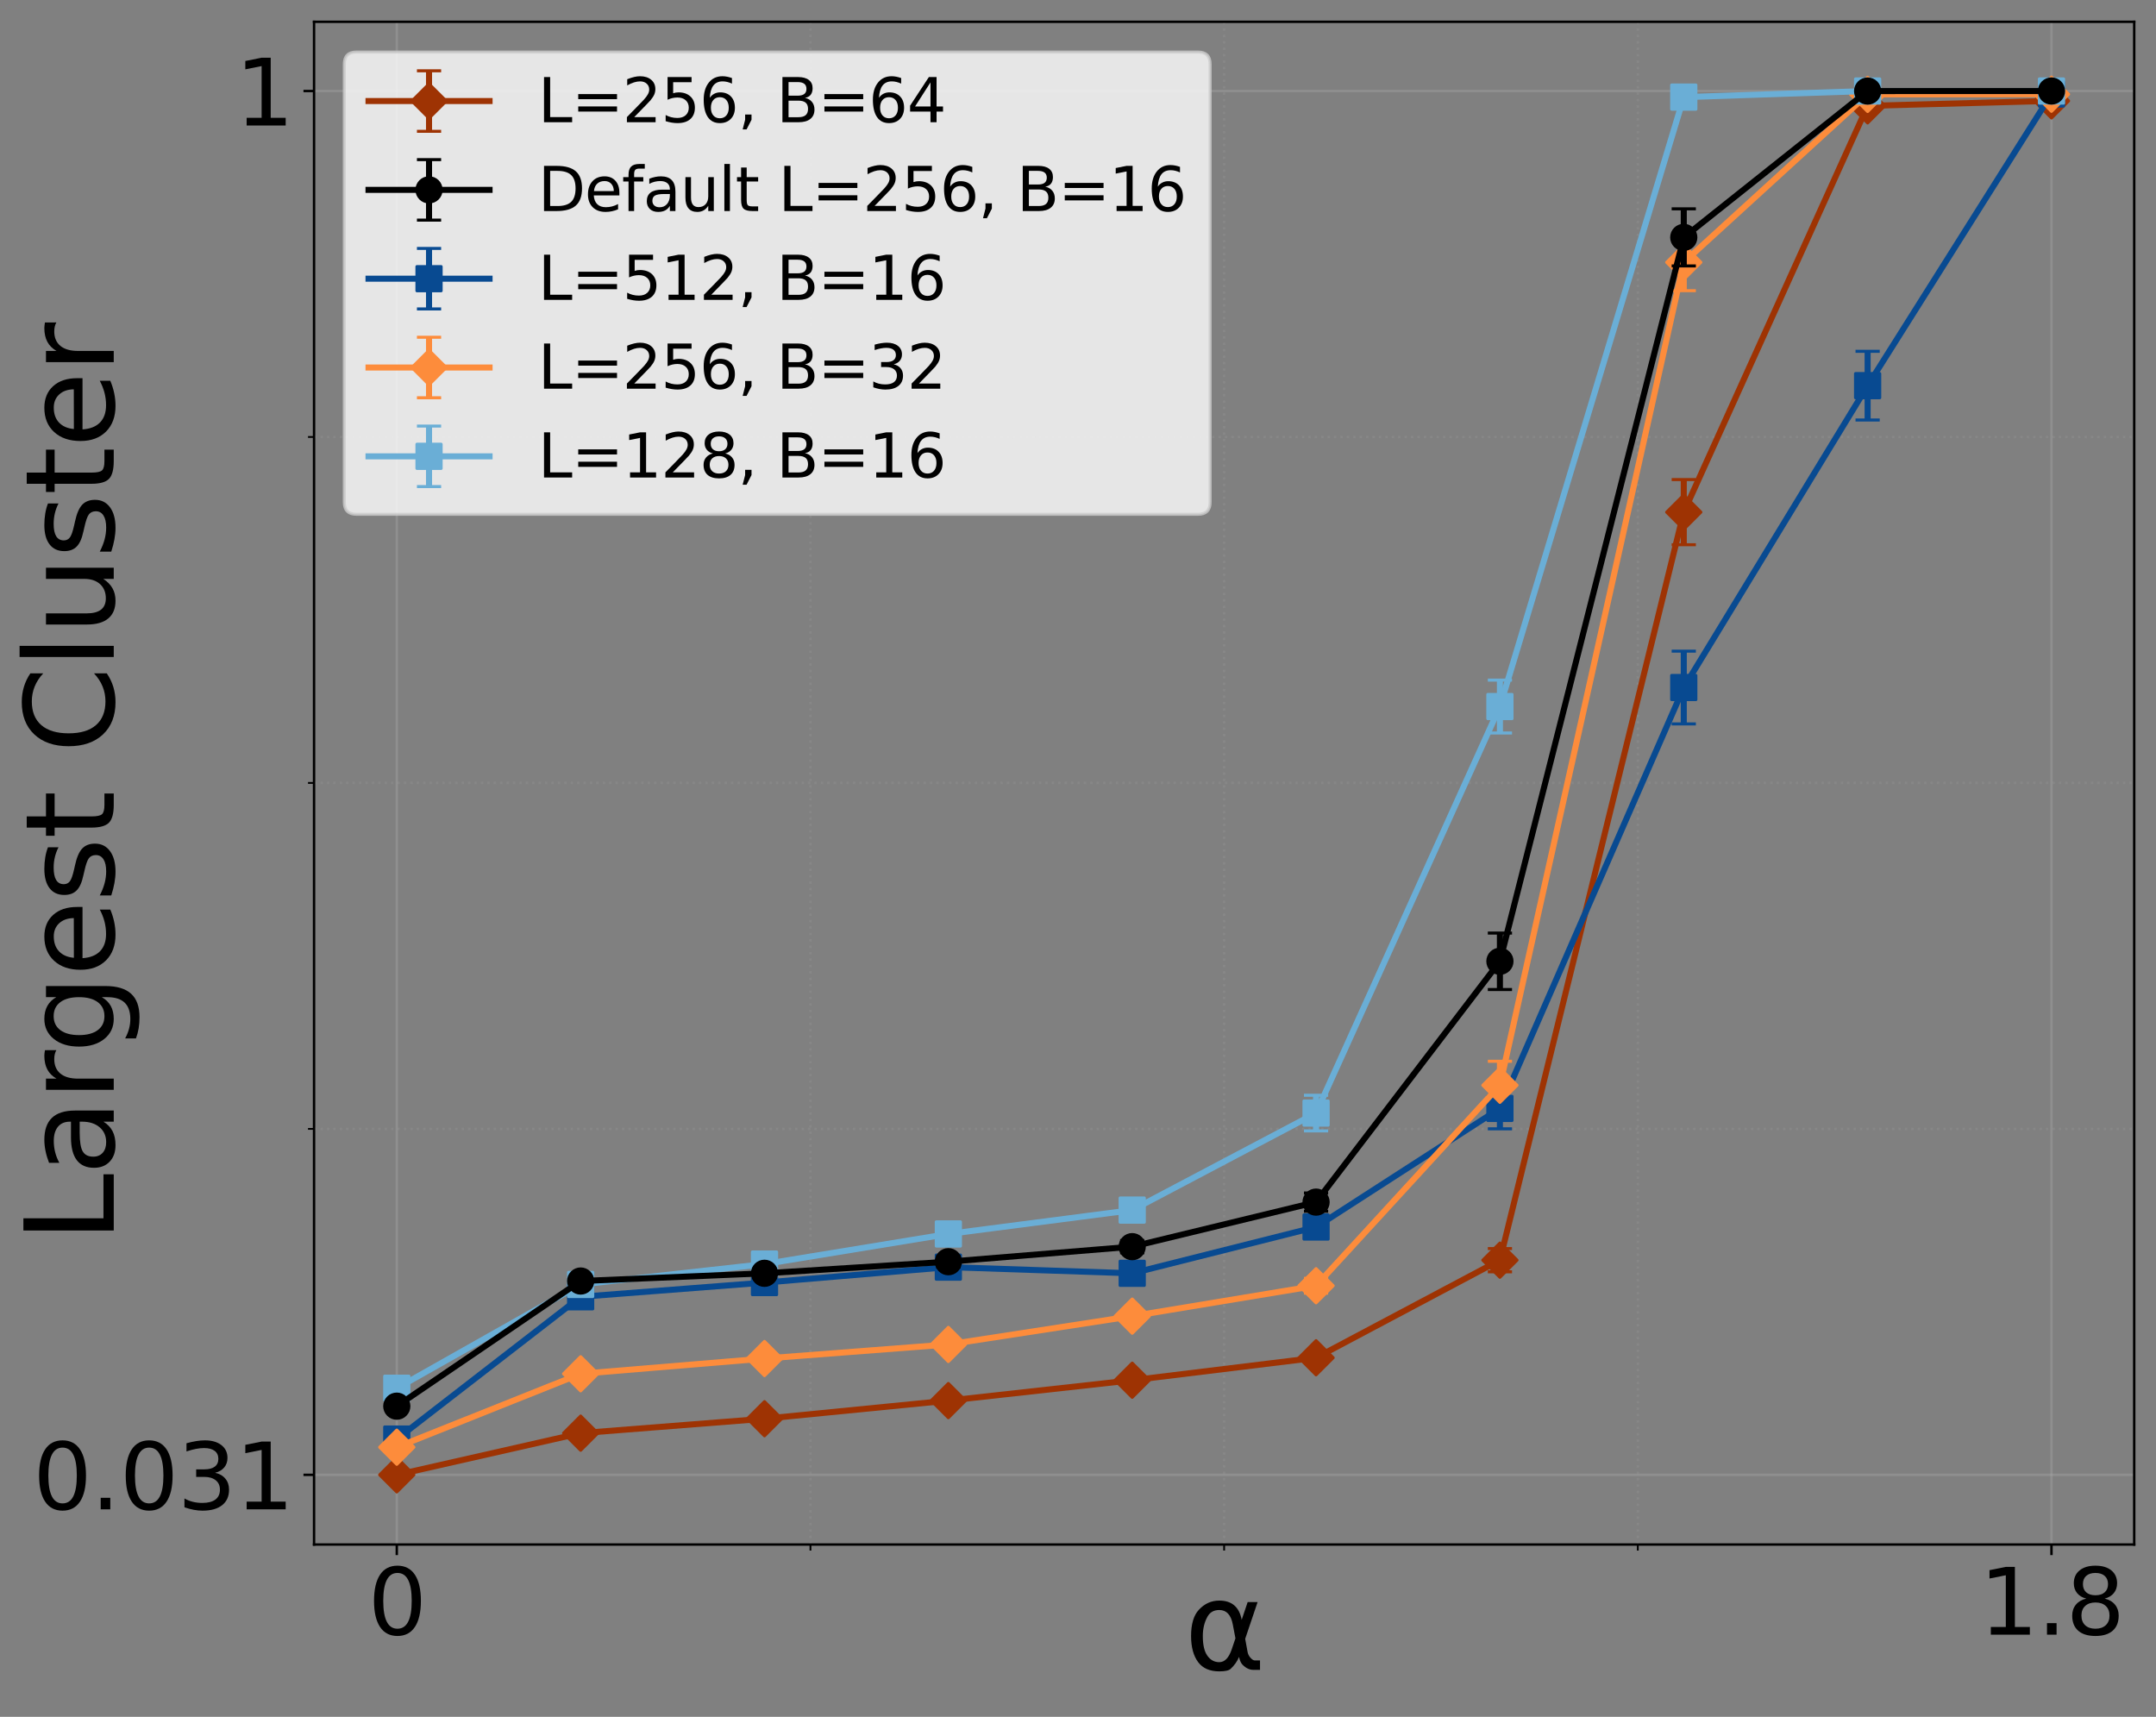<?xml version="1.0" encoding="utf-8" standalone="no"?>
<!DOCTYPE svg PUBLIC "-//W3C//DTD SVG 1.1//EN"
  "http://www.w3.org/Graphics/SVG/1.1/DTD/svg11.dtd">
<svg xmlns:xlink="http://www.w3.org/1999/xlink" width="712.567pt" height="567.427pt" viewBox="0 0 712.567 567.427" xmlns="http://www.w3.org/2000/svg" version="1.1">
 <rect x="0" y="0" width="712.567" height="567.427" fill="#808080" stroke="none"/>
 <defs>
  <style type="text/css">*{stroke-linejoin: round; stroke-linecap: butt}</style>
 </defs>
 <g id="figure_1">
  <g id="patch_1">
   <path d="M 0 567.427 
L 712.567 567.427 
L 712.567 0 
L 0 0 
L 0 567.427 
z
" style="fill: none"/>
  </g>
  <g id="axes_1">
   <g id="patch_2">
    <path d="M 103.797 510.48 
L 705.367 510.48 
L 705.367 7.2 
L 103.797 7.2 
L 103.797 510.48 
z
" style="fill: none"/>
   </g>
   <g id="matplotlib.axis_1">
    <g id="xtick_1">
     <g id="line2d_1">
      <path d="M 131.141 510.48 
L 131.141 7.2 
" clip-path="url(#pc47f9d52ee)" style="fill: none; stroke: #b0b0b0; stroke-opacity: 0.3; stroke-width: 0.8; stroke-linecap: square"/>
     </g>
     <g id="line2d_2">
      <defs>
       <path id="m1451dfce3f" d="M 0 0 
L 0 3.5 
" style="stroke: #000000; stroke-width: 0.8"/>
      </defs>
      <g>
       <use xlink:href="#m1451dfce3f" x="131.141" y="510.48" style="stroke: #000000; stroke-width: 0.8"/>
      </g>
     </g>
     <g id="text_1">
      <!-- 0 -->
      <g transform="translate(121.597 540.275) scale(0.3 -0.3)">
       <defs>
        <path id="DejaVuSans-30" d="M 2034 4250 
Q 1547 4250 1301 3770 
Q 1056 3291 1056 2328 
Q 1056 1369 1301 889 
Q 1547 409 2034 409 
Q 2525 409 2770 889 
Q 3016 1369 3016 2328 
Q 3016 3291 2770 3770 
Q 2525 4250 2034 4250 
z
M 2034 4750 
Q 2819 4750 3233 4129 
Q 3647 3509 3647 2328 
Q 3647 1150 3233 529 
Q 2819 -91 2034 -91 
Q 1250 -91 836 529 
Q 422 1150 422 2328 
Q 422 3509 836 4129 
Q 1250 4750 2034 4750 
z
" transform="scale(0.016)"/>
       </defs>
       <use xlink:href="#DejaVuSans-30"/>
      </g>
     </g>
    </g>
    <g id="xtick_2">
     <g id="line2d_3">
      <path d="M 678.023 510.48 
L 678.023 7.2 
" clip-path="url(#pc47f9d52ee)" style="fill: none; stroke: #b0b0b0; stroke-opacity: 0.3; stroke-width: 0.8; stroke-linecap: square"/>
     </g>
     <g id="line2d_4">
      <g>
       <use xlink:href="#m1451dfce3f" x="678.023" y="510.48" style="stroke: #000000; stroke-width: 0.8"/>
      </g>
     </g>
     <g id="text_2">
      <!-- 1.8 -->
      <g transform="translate(654.168 540.275) scale(0.3 -0.3)">
       <defs>
        <path id="DejaVuSans-31" d="M 794 531 
L 1825 531 
L 1825 4091 
L 703 3866 
L 703 4441 
L 1819 4666 
L 2450 4666 
L 2450 531 
L 3481 531 
L 3481 0 
L 794 0 
L 794 531 
z
" transform="scale(0.016)"/>
        <path id="DejaVuSans-2e" d="M 684 794 
L 1344 794 
L 1344 0 
L 684 0 
L 684 794 
z
" transform="scale(0.016)"/>
        <path id="DejaVuSans-38" d="M 2034 2216 
Q 1584 2216 1326 1975 
Q 1069 1734 1069 1313 
Q 1069 891 1326 650 
Q 1584 409 2034 409 
Q 2484 409 2743 651 
Q 3003 894 3003 1313 
Q 3003 1734 2745 1975 
Q 2488 2216 2034 2216 
z
M 1403 2484 
Q 997 2584 770 2862 
Q 544 3141 544 3541 
Q 544 4100 942 4425 
Q 1341 4750 2034 4750 
Q 2731 4750 3128 4425 
Q 3525 4100 3525 3541 
Q 3525 3141 3298 2862 
Q 3072 2584 2669 2484 
Q 3125 2378 3379 2068 
Q 3634 1759 3634 1313 
Q 3634 634 3220 271 
Q 2806 -91 2034 -91 
Q 1263 -91 848 271 
Q 434 634 434 1313 
Q 434 1759 690 2068 
Q 947 2378 1403 2484 
z
M 1172 3481 
Q 1172 3119 1398 2916 
Q 1625 2713 2034 2713 
Q 2441 2713 2670 2916 
Q 2900 3119 2900 3481 
Q 2900 3844 2670 4047 
Q 2441 4250 2034 4250 
Q 1625 4250 1398 4047 
Q 1172 3844 1172 3481 
z
" transform="scale(0.016)"/>
       </defs>
       <use xlink:href="#DejaVuSans-31"/>
       <use xlink:href="#DejaVuSans-2e" x="63.623"/>
       <use xlink:href="#DejaVuSans-38" x="95.41"/>
      </g>
     </g>
    </g>
    <g id="xtick_3">
     <g id="line2d_5">
      <path d="M 267.861 510.48 
L 267.861 7.2 
" clip-path="url(#pc47f9d52ee)" style="fill: none; stroke-dasharray: 0.8,1.32; stroke-dashoffset: 0; stroke: #b0b0b0; stroke-opacity: 0.15; stroke-width: 0.8"/>
     </g>
     <g id="line2d_6">
      <defs>
       <path id="m7144cb0e52" d="M 0 0 
L 0 2 
" style="stroke: #000000; stroke-width: 0.6"/>
      </defs>
      <g>
       <use xlink:href="#m7144cb0e52" x="267.861" y="510.48" style="stroke: #000000; stroke-width: 0.6"/>
      </g>
     </g>
    </g>
    <g id="xtick_4">
     <g id="line2d_7">
      <path d="M 404.582 510.48 
L 404.582 7.2 
" clip-path="url(#pc47f9d52ee)" style="fill: none; stroke-dasharray: 0.8,1.32; stroke-dashoffset: 0; stroke: #b0b0b0; stroke-opacity: 0.15; stroke-width: 0.8"/>
     </g>
     <g id="line2d_8">
      <g>
       <use xlink:href="#m7144cb0e52" x="404.582" y="510.48" style="stroke: #000000; stroke-width: 0.6"/>
      </g>
     </g>
    </g>
    <g id="xtick_5">
     <g id="line2d_9">
      <path d="M 541.302 510.48 
L 541.302 7.2 
" clip-path="url(#pc47f9d52ee)" style="fill: none; stroke-dasharray: 0.8,1.32; stroke-dashoffset: 0; stroke: #b0b0b0; stroke-opacity: 0.15; stroke-width: 0.8"/>
     </g>
     <g id="line2d_10">
      <g>
       <use xlink:href="#m7144cb0e52" x="541.302" y="510.48" style="stroke: #000000; stroke-width: 0.6"/>
      </g>
     </g>
    </g>
    <g id="text_3">
     <!-- α -->
     <g transform="translate(391.397 551.908) scale(0.4 -0.4)">
      <defs>
       <path id="DejaVuSans-3b1" d="M 2644 1628 
L 2506 2350 
Q 2366 3091 1809 3091 
Q 1391 3091 1200 2747 
Q 959 2316 959 1747 
Q 959 1059 1194 731 
Q 1431 397 1809 397 
Q 2228 397 2453 1063 
L 2644 1628 
z
M 2966 2584 
L 3275 3500 
L 3788 3500 
L 3147 1603 
L 3272 919 
Q 3300 766 3409 638 
Q 3538 488 3638 488 
L 3913 488 
L 3913 0 
L 3569 0 
Q 3275 0 3013 263 
Q 2884 394 2831 669 
Q 2688 322 2394 50 
Q 2256 -78 1809 -78 
Q 1075 -78 719 397 
Q 353 888 353 1747 
Q 353 2666 750 3097 
Q 1191 3578 1809 3578 
Q 2781 3578 2966 2584 
z
" transform="scale(0.016)"/>
      </defs>
      <use xlink:href="#DejaVuSans-3b1"/>
     </g>
    </g>
   </g>
   <g id="matplotlib.axis_2">
    <g id="ytick_1">
     <g id="line2d_11">
      <path d="M 103.797 487.455 
L 705.367 487.455 
" clip-path="url(#pc47f9d52ee)" style="fill: none; stroke: #b0b0b0; stroke-opacity: 0.3; stroke-width: 0.8; stroke-linecap: square"/>
     </g>
     <g id="line2d_12">
      <defs>
       <path id="ma6bd307a2b" d="M 0 0 
L -3.5 0 
" style="stroke: #000000; stroke-width: 0.8"/>
      </defs>
      <g>
       <use xlink:href="#ma6bd307a2b" x="103.797" y="487.455" style="stroke: #000000; stroke-width: 0.8"/>
      </g>
     </g>
     <g id="text_4">
      <!-- 0.031 -->
      <g transform="translate(10.912 498.853) scale(0.3 -0.3)">
       <defs>
        <path id="DejaVuSans-33" d="M 2597 2516 
Q 3050 2419 3304 2112 
Q 3559 1806 3559 1356 
Q 3559 666 3084 287 
Q 2609 -91 1734 -91 
Q 1441 -91 1130 -33 
Q 819 25 488 141 
L 488 750 
Q 750 597 1062 519 
Q 1375 441 1716 441 
Q 2309 441 2620 675 
Q 2931 909 2931 1356 
Q 2931 1769 2642 2001 
Q 2353 2234 1838 2234 
L 1294 2234 
L 1294 2753 
L 1863 2753 
Q 2328 2753 2575 2939 
Q 2822 3125 2822 3475 
Q 2822 3834 2567 4026 
Q 2313 4219 1838 4219 
Q 1578 4219 1281 4162 
Q 984 4106 628 3988 
L 628 4550 
Q 988 4650 1302 4700 
Q 1616 4750 1894 4750 
Q 2613 4750 3031 4423 
Q 3450 4097 3450 3541 
Q 3450 3153 3228 2886 
Q 3006 2619 2597 2516 
z
" transform="scale(0.016)"/>
       </defs>
       <use xlink:href="#DejaVuSans-30"/>
       <use xlink:href="#DejaVuSans-2e" x="63.623"/>
       <use xlink:href="#DejaVuSans-30" x="95.41"/>
       <use xlink:href="#DejaVuSans-33" x="159.033"/>
       <use xlink:href="#DejaVuSans-31" x="222.656"/>
      </g>
     </g>
    </g>
    <g id="ytick_2">
     <g id="line2d_13">
      <path d="M 103.797 30.078 
L 705.367 30.078 
" clip-path="url(#pc47f9d52ee)" style="fill: none; stroke: #b0b0b0; stroke-opacity: 0.3; stroke-width: 0.8; stroke-linecap: square"/>
     </g>
     <g id="line2d_14">
      <g>
       <use xlink:href="#ma6bd307a2b" x="103.797" y="30.078" style="stroke: #000000; stroke-width: 0.8"/>
      </g>
     </g>
     <g id="text_5">
      <!-- 1 -->
      <g transform="translate(77.709 41.476) scale(0.3 -0.3)">
       <use xlink:href="#DejaVuSans-31"/>
      </g>
     </g>
    </g>
    <g id="ytick_3">
     <g id="line2d_15">
      <path d="M 103.797 373.111 
L 705.367 373.111 
" clip-path="url(#pc47f9d52ee)" style="fill: none; stroke-dasharray: 0.8,1.32; stroke-dashoffset: 0; stroke: #b0b0b0; stroke-opacity: 0.15; stroke-width: 0.8"/>
     </g>
     <g id="line2d_16">
      <defs>
       <path id="mdc96274db9" d="M 0 0 
L -2 0 
" style="stroke: #000000; stroke-width: 0.6"/>
      </defs>
      <g>
       <use xlink:href="#mdc96274db9" x="103.797" y="373.111" style="stroke: #000000; stroke-width: 0.6"/>
      </g>
     </g>
    </g>
    <g id="ytick_4">
     <g id="line2d_17">
      <path d="M 103.797 258.767 
L 705.367 258.767 
" clip-path="url(#pc47f9d52ee)" style="fill: none; stroke-dasharray: 0.8,1.32; stroke-dashoffset: 0; stroke: #b0b0b0; stroke-opacity: 0.15; stroke-width: 0.8"/>
     </g>
     <g id="line2d_18">
      <g>
       <use xlink:href="#mdc96274db9" x="103.797" y="258.767" style="stroke: #000000; stroke-width: 0.6"/>
      </g>
     </g>
    </g>
    <g id="ytick_5">
     <g id="line2d_19">
      <path d="M 103.797 144.423 
L 705.367 144.423 
" clip-path="url(#pc47f9d52ee)" style="fill: none; stroke-dasharray: 0.8,1.32; stroke-dashoffset: 0; stroke: #b0b0b0; stroke-opacity: 0.15; stroke-width: 0.8"/>
     </g>
     <g id="line2d_20">
      <g>
       <use xlink:href="#mdc96274db9" x="103.797" y="144.423" style="stroke: #000000; stroke-width: 0.6"/>
      </g>
     </g>
    </g>
    <g id="text_6">
     <!-- Largest Cluster -->
     <g transform="translate(37.594 410.715) rotate(-90) scale(0.4 -0.4)">
      <defs>
       <path id="DejaVuSans-4c" d="M 628 4666 
L 1259 4666 
L 1259 531 
L 3531 531 
L 3531 0 
L 628 0 
L 628 4666 
z
" transform="scale(0.016)"/>
       <path id="DejaVuSans-61" d="M 2194 1759 
Q 1497 1759 1228 1600 
Q 959 1441 959 1056 
Q 959 750 1161 570 
Q 1363 391 1709 391 
Q 2188 391 2477 730 
Q 2766 1069 2766 1631 
L 2766 1759 
L 2194 1759 
z
M 3341 1997 
L 3341 0 
L 2766 0 
L 2766 531 
Q 2569 213 2275 61 
Q 1981 -91 1556 -91 
Q 1019 -91 701 211 
Q 384 513 384 1019 
Q 384 1609 779 1909 
Q 1175 2209 1959 2209 
L 2766 2209 
L 2766 2266 
Q 2766 2663 2505 2880 
Q 2244 3097 1772 3097 
Q 1472 3097 1187 3025 
Q 903 2953 641 2809 
L 641 3341 
Q 956 3463 1253 3523 
Q 1550 3584 1831 3584 
Q 2591 3584 2966 3190 
Q 3341 2797 3341 1997 
z
" transform="scale(0.016)"/>
       <path id="DejaVuSans-72" d="M 2631 2963 
Q 2534 3019 2420 3045 
Q 2306 3072 2169 3072 
Q 1681 3072 1420 2755 
Q 1159 2438 1159 1844 
L 1159 0 
L 581 0 
L 581 3500 
L 1159 3500 
L 1159 2956 
Q 1341 3275 1631 3429 
Q 1922 3584 2338 3584 
Q 2397 3584 2469 3576 
Q 2541 3569 2628 3553 
L 2631 2963 
z
" transform="scale(0.016)"/>
       <path id="DejaVuSans-67" d="M 2906 1791 
Q 2906 2416 2648 2759 
Q 2391 3103 1925 3103 
Q 1463 3103 1205 2759 
Q 947 2416 947 1791 
Q 947 1169 1205 825 
Q 1463 481 1925 481 
Q 2391 481 2648 825 
Q 2906 1169 2906 1791 
z
M 3481 434 
Q 3481 -459 3084 -895 
Q 2688 -1331 1869 -1331 
Q 1566 -1331 1297 -1286 
Q 1028 -1241 775 -1147 
L 775 -588 
Q 1028 -725 1275 -790 
Q 1522 -856 1778 -856 
Q 2344 -856 2625 -561 
Q 2906 -266 2906 331 
L 2906 616 
Q 2728 306 2450 153 
Q 2172 0 1784 0 
Q 1141 0 747 490 
Q 353 981 353 1791 
Q 353 2603 747 3093 
Q 1141 3584 1784 3584 
Q 2172 3584 2450 3431 
Q 2728 3278 2906 2969 
L 2906 3500 
L 3481 3500 
L 3481 434 
z
" transform="scale(0.016)"/>
       <path id="DejaVuSans-65" d="M 3597 1894 
L 3597 1613 
L 953 1613 
Q 991 1019 1311 708 
Q 1631 397 2203 397 
Q 2534 397 2845 478 
Q 3156 559 3463 722 
L 3463 178 
Q 3153 47 2828 -22 
Q 2503 -91 2169 -91 
Q 1331 -91 842 396 
Q 353 884 353 1716 
Q 353 2575 817 3079 
Q 1281 3584 2069 3584 
Q 2775 3584 3186 3129 
Q 3597 2675 3597 1894 
z
M 3022 2063 
Q 3016 2534 2758 2815 
Q 2500 3097 2075 3097 
Q 1594 3097 1305 2825 
Q 1016 2553 972 2059 
L 3022 2063 
z
" transform="scale(0.016)"/>
       <path id="DejaVuSans-73" d="M 2834 3397 
L 2834 2853 
Q 2591 2978 2328 3040 
Q 2066 3103 1784 3103 
Q 1356 3103 1142 2972 
Q 928 2841 928 2578 
Q 928 2378 1081 2264 
Q 1234 2150 1697 2047 
L 1894 2003 
Q 2506 1872 2764 1633 
Q 3022 1394 3022 966 
Q 3022 478 2636 193 
Q 2250 -91 1575 -91 
Q 1294 -91 989 -36 
Q 684 19 347 128 
L 347 722 
Q 666 556 975 473 
Q 1284 391 1588 391 
Q 1994 391 2212 530 
Q 2431 669 2431 922 
Q 2431 1156 2273 1281 
Q 2116 1406 1581 1522 
L 1381 1569 
Q 847 1681 609 1914 
Q 372 2147 372 2553 
Q 372 3047 722 3315 
Q 1072 3584 1716 3584 
Q 2034 3584 2315 3537 
Q 2597 3491 2834 3397 
z
" transform="scale(0.016)"/>
       <path id="DejaVuSans-74" d="M 1172 4494 
L 1172 3500 
L 2356 3500 
L 2356 3053 
L 1172 3053 
L 1172 1153 
Q 1172 725 1289 603 
Q 1406 481 1766 481 
L 2356 481 
L 2356 0 
L 1766 0 
Q 1100 0 847 248 
Q 594 497 594 1153 
L 594 3053 
L 172 3053 
L 172 3500 
L 594 3500 
L 594 4494 
L 1172 4494 
z
" transform="scale(0.016)"/>
       <path id="DejaVuSans-20" transform="scale(0.016)"/>
       <path id="DejaVuSans-43" d="M 4122 4306 
L 4122 3641 
Q 3803 3938 3442 4084 
Q 3081 4231 2675 4231 
Q 1875 4231 1450 3742 
Q 1025 3253 1025 2328 
Q 1025 1406 1450 917 
Q 1875 428 2675 428 
Q 3081 428 3442 575 
Q 3803 722 4122 1019 
L 4122 359 
Q 3791 134 3420 21 
Q 3050 -91 2638 -91 
Q 1578 -91 968 557 
Q 359 1206 359 2328 
Q 359 3453 968 4101 
Q 1578 4750 2638 4750 
Q 3056 4750 3426 4639 
Q 3797 4528 4122 4306 
z
" transform="scale(0.016)"/>
       <path id="DejaVuSans-6c" d="M 603 4863 
L 1178 4863 
L 1178 0 
L 603 0 
L 603 4863 
z
" transform="scale(0.016)"/>
       <path id="DejaVuSans-75" d="M 544 1381 
L 544 3500 
L 1119 3500 
L 1119 1403 
Q 1119 906 1312 657 
Q 1506 409 1894 409 
Q 2359 409 2629 706 
Q 2900 1003 2900 1516 
L 2900 3500 
L 3475 3500 
L 3475 0 
L 2900 0 
L 2900 538 
Q 2691 219 2414 64 
Q 2138 -91 1772 -91 
Q 1169 -91 856 284 
Q 544 659 544 1381 
z
M 1991 3584 
L 1991 3584 
z
" transform="scale(0.016)"/>
      </defs>
      <use xlink:href="#DejaVuSans-4c"/>
      <use xlink:href="#DejaVuSans-61" x="55.713"/>
      <use xlink:href="#DejaVuSans-72" x="116.992"/>
      <use xlink:href="#DejaVuSans-67" x="156.355"/>
      <use xlink:href="#DejaVuSans-65" x="219.832"/>
      <use xlink:href="#DejaVuSans-73" x="281.355"/>
      <use xlink:href="#DejaVuSans-74" x="333.455"/>
      <use xlink:href="#DejaVuSans-20" x="372.664"/>
      <use xlink:href="#DejaVuSans-43" x="404.451"/>
      <use xlink:href="#DejaVuSans-6c" x="474.275"/>
      <use xlink:href="#DejaVuSans-75" x="502.059"/>
      <use xlink:href="#DejaVuSans-73" x="565.438"/>
      <use xlink:href="#DejaVuSans-74" x="617.537"/>
      <use xlink:href="#DejaVuSans-65" x="656.746"/>
      <use xlink:href="#DejaVuSans-72" x="718.27"/>
     </g>
    </g>
   </g>
   <g id="patch_3">
    <path d="M 103.797 510.48 
L 103.797 7.2 
" style="fill: none; stroke: #000000; stroke-width: 0.8; stroke-linejoin: miter; stroke-linecap: square"/>
   </g>
   <g id="patch_4">
    <path d="M 705.367 510.48 
L 705.367 7.2 
" style="fill: none; stroke: #000000; stroke-width: 0.8; stroke-linejoin: miter; stroke-linecap: square"/>
   </g>
   <g id="patch_5">
    <path d="M 103.797 510.48 
L 705.367 510.48 
" style="fill: none; stroke: #000000; stroke-width: 0.8; stroke-linejoin: miter; stroke-linecap: square"/>
   </g>
   <g id="patch_6">
    <path d="M 103.797 7.2 
L 705.367 7.2 
" style="fill: none; stroke: #000000; stroke-width: 0.8; stroke-linejoin: miter; stroke-linecap: square"/>
   </g>
   <g id="LineCollection_1">
    <path d="M 131.141 487.604 
L 131.141 487.306 
" clip-path="url(#pc47f9d52ee)" style="fill: none; stroke: #9e3303; stroke-width: 2"/>
    <path d="M 191.906 474.14 
L 191.906 473.209 
" clip-path="url(#pc47f9d52ee)" style="fill: none; stroke: #9e3303; stroke-width: 2"/>
    <path d="M 252.67 469.517 
L 252.67 468.289 
" clip-path="url(#pc47f9d52ee)" style="fill: none; stroke: #9e3303; stroke-width: 2"/>
    <path d="M 313.435 463.621 
L 313.435 462.203 
" clip-path="url(#pc47f9d52ee)" style="fill: none; stroke: #9e3303; stroke-width: 2"/>
    <path d="M 374.2 456.905 
L 374.2 455.459 
" clip-path="url(#pc47f9d52ee)" style="fill: none; stroke: #9e3303; stroke-width: 2"/>
    <path d="M 434.964 449.676 
L 434.964 447.829 
" clip-path="url(#pc47f9d52ee)" style="fill: none; stroke: #9e3303; stroke-width: 2"/>
    <path d="M 495.729 420.344 
L 495.729 412.659 
" clip-path="url(#pc47f9d52ee)" style="fill: none; stroke: #9e3303; stroke-width: 2"/>
    <path d="M 556.493 180.039 
L 556.493 158.503 
" clip-path="url(#pc47f9d52ee)" style="fill: none; stroke: #9e3303; stroke-width: 2"/>
    <path d="M 617.258 35.534 
L 617.258 34.432 
" clip-path="url(#pc47f9d52ee)" style="fill: none; stroke: #9e3303; stroke-width: 2"/>
    <path d="M 678.023 33.343 
L 678.023 33.339 
" clip-path="url(#pc47f9d52ee)" style="fill: none; stroke: #9e3303; stroke-width: 2"/>
   </g>
   <g id="line2d_21">
    <defs>
     <path id="m3f7ee33b9d" d="M 4 0 
L -4 -0 
" style="stroke: #9e3303"/>
    </defs>
    <g clip-path="url(#pc47f9d52ee)">
     <use xlink:href="#m3f7ee33b9d" x="131.141" y="487.604" style="fill: #9e3303; stroke: #9e3303"/>
     <use xlink:href="#m3f7ee33b9d" x="191.906" y="474.14" style="fill: #9e3303; stroke: #9e3303"/>
     <use xlink:href="#m3f7ee33b9d" x="252.67" y="469.517" style="fill: #9e3303; stroke: #9e3303"/>
     <use xlink:href="#m3f7ee33b9d" x="313.435" y="463.621" style="fill: #9e3303; stroke: #9e3303"/>
     <use xlink:href="#m3f7ee33b9d" x="374.2" y="456.905" style="fill: #9e3303; stroke: #9e3303"/>
     <use xlink:href="#m3f7ee33b9d" x="434.964" y="449.676" style="fill: #9e3303; stroke: #9e3303"/>
     <use xlink:href="#m3f7ee33b9d" x="495.729" y="420.344" style="fill: #9e3303; stroke: #9e3303"/>
     <use xlink:href="#m3f7ee33b9d" x="556.493" y="180.039" style="fill: #9e3303; stroke: #9e3303"/>
     <use xlink:href="#m3f7ee33b9d" x="617.258" y="35.534" style="fill: #9e3303; stroke: #9e3303"/>
     <use xlink:href="#m3f7ee33b9d" x="678.023" y="33.343" style="fill: #9e3303; stroke: #9e3303"/>
    </g>
   </g>
   <g id="line2d_22">
    <g clip-path="url(#pc47f9d52ee)">
     <use xlink:href="#m3f7ee33b9d" x="131.141" y="487.306" style="fill: #9e3303; stroke: #9e3303"/>
     <use xlink:href="#m3f7ee33b9d" x="191.906" y="473.209" style="fill: #9e3303; stroke: #9e3303"/>
     <use xlink:href="#m3f7ee33b9d" x="252.67" y="468.289" style="fill: #9e3303; stroke: #9e3303"/>
     <use xlink:href="#m3f7ee33b9d" x="313.435" y="462.203" style="fill: #9e3303; stroke: #9e3303"/>
     <use xlink:href="#m3f7ee33b9d" x="374.2" y="455.459" style="fill: #9e3303; stroke: #9e3303"/>
     <use xlink:href="#m3f7ee33b9d" x="434.964" y="447.829" style="fill: #9e3303; stroke: #9e3303"/>
     <use xlink:href="#m3f7ee33b9d" x="495.729" y="412.659" style="fill: #9e3303; stroke: #9e3303"/>
     <use xlink:href="#m3f7ee33b9d" x="556.493" y="158.503" style="fill: #9e3303; stroke: #9e3303"/>
     <use xlink:href="#m3f7ee33b9d" x="617.258" y="34.432" style="fill: #9e3303; stroke: #9e3303"/>
     <use xlink:href="#m3f7ee33b9d" x="678.023" y="33.339" style="fill: #9e3303; stroke: #9e3303"/>
    </g>
   </g>
   <g id="LineCollection_2">
    <path d="M 131.141 475.98 
L 131.141 475.261 
" clip-path="url(#pc47f9d52ee)" style="fill: none; stroke: #084a91; stroke-width: 2"/>
    <path d="M 191.906 430.102 
L 191.906 427.101 
" clip-path="url(#pc47f9d52ee)" style="fill: none; stroke: #084a91; stroke-width: 2"/>
    <path d="M 252.67 425.238 
L 252.67 422.569 
" clip-path="url(#pc47f9d52ee)" style="fill: none; stroke: #084a91; stroke-width: 2"/>
    <path d="M 313.435 420.611 
L 313.435 416.986 
" clip-path="url(#pc47f9d52ee)" style="fill: none; stroke: #084a91; stroke-width: 2"/>
    <path d="M 374.2 422.431 
L 374.2 419.256 
" clip-path="url(#pc47f9d52ee)" style="fill: none; stroke: #084a91; stroke-width: 2"/>
    <path d="M 434.964 408.419 
L 434.964 402.666 
" clip-path="url(#pc47f9d52ee)" style="fill: none; stroke: #084a91; stroke-width: 2"/>
    <path d="M 495.729 373.086 
L 495.729 359.595 
" clip-path="url(#pc47f9d52ee)" style="fill: none; stroke: #084a91; stroke-width: 2"/>
    <path d="M 556.493 239.257 
L 556.493 215.214 
" clip-path="url(#pc47f9d52ee)" style="fill: none; stroke: #084a91; stroke-width: 2"/>
    <path d="M 617.258 138.812 
L 617.258 116.116 
" clip-path="url(#pc47f9d52ee)" style="fill: none; stroke: #084a91; stroke-width: 2"/>
    <path d="M 678.023 31.261 
L 678.023 30.879 
" clip-path="url(#pc47f9d52ee)" style="fill: none; stroke: #084a91; stroke-width: 2"/>
   </g>
   <g id="line2d_23">
    <defs>
     <path id="m39da5e632f" d="M 4 0 
L -4 -0 
" style="stroke: #084a91"/>
    </defs>
    <g clip-path="url(#pc47f9d52ee)">
     <use xlink:href="#m39da5e632f" x="131.141" y="475.98" style="fill: #084a91; stroke: #084a91"/>
     <use xlink:href="#m39da5e632f" x="191.906" y="430.102" style="fill: #084a91; stroke: #084a91"/>
     <use xlink:href="#m39da5e632f" x="252.67" y="425.238" style="fill: #084a91; stroke: #084a91"/>
     <use xlink:href="#m39da5e632f" x="313.435" y="420.611" style="fill: #084a91; stroke: #084a91"/>
     <use xlink:href="#m39da5e632f" x="374.2" y="422.431" style="fill: #084a91; stroke: #084a91"/>
     <use xlink:href="#m39da5e632f" x="434.964" y="408.419" style="fill: #084a91; stroke: #084a91"/>
     <use xlink:href="#m39da5e632f" x="495.729" y="373.086" style="fill: #084a91; stroke: #084a91"/>
     <use xlink:href="#m39da5e632f" x="556.493" y="239.257" style="fill: #084a91; stroke: #084a91"/>
     <use xlink:href="#m39da5e632f" x="617.258" y="138.812" style="fill: #084a91; stroke: #084a91"/>
     <use xlink:href="#m39da5e632f" x="678.023" y="31.261" style="fill: #084a91; stroke: #084a91"/>
    </g>
   </g>
   <g id="line2d_24">
    <g clip-path="url(#pc47f9d52ee)">
     <use xlink:href="#m39da5e632f" x="131.141" y="475.261" style="fill: #084a91; stroke: #084a91"/>
     <use xlink:href="#m39da5e632f" x="191.906" y="427.101" style="fill: #084a91; stroke: #084a91"/>
     <use xlink:href="#m39da5e632f" x="252.67" y="422.569" style="fill: #084a91; stroke: #084a91"/>
     <use xlink:href="#m39da5e632f" x="313.435" y="416.986" style="fill: #084a91; stroke: #084a91"/>
     <use xlink:href="#m39da5e632f" x="374.2" y="419.256" style="fill: #084a91; stroke: #084a91"/>
     <use xlink:href="#m39da5e632f" x="434.964" y="402.666" style="fill: #084a91; stroke: #084a91"/>
     <use xlink:href="#m39da5e632f" x="495.729" y="359.595" style="fill: #084a91; stroke: #084a91"/>
     <use xlink:href="#m39da5e632f" x="556.493" y="215.214" style="fill: #084a91; stroke: #084a91"/>
     <use xlink:href="#m39da5e632f" x="617.258" y="116.116" style="fill: #084a91; stroke: #084a91"/>
     <use xlink:href="#m39da5e632f" x="678.023" y="30.879" style="fill: #084a91; stroke: #084a91"/>
    </g>
   </g>
   <g id="LineCollection_3">
    <path d="M 131.141 478.592 
L 131.141 478.043 
" clip-path="url(#pc47f9d52ee)" style="fill: none; stroke: #fd8c3b; stroke-width: 2"/>
    <path d="M 191.906 454.857 
L 191.906 453.247 
" clip-path="url(#pc47f9d52ee)" style="fill: none; stroke: #fd8c3b; stroke-width: 2"/>
    <path d="M 252.67 449.974 
L 252.67 448.049 
" clip-path="url(#pc47f9d52ee)" style="fill: none; stroke: #fd8c3b; stroke-width: 2"/>
    <path d="M 313.435 445.341 
L 313.435 443.369 
" clip-path="url(#pc47f9d52ee)" style="fill: none; stroke: #fd8c3b; stroke-width: 2"/>
    <path d="M 374.2 436.37 
L 374.2 433.633 
" clip-path="url(#pc47f9d52ee)" style="fill: none; stroke: #fd8c3b; stroke-width: 2"/>
    <path d="M 434.964 427.393 
L 434.964 422.509 
" clip-path="url(#pc47f9d52ee)" style="fill: none; stroke: #fd8c3b; stroke-width: 2"/>
    <path d="M 495.729 366.637 
L 495.729 350.764 
" clip-path="url(#pc47f9d52ee)" style="fill: none; stroke: #fd8c3b; stroke-width: 2"/>
    <path d="M 556.493 96.071 
L 556.493 77.326 
" clip-path="url(#pc47f9d52ee)" style="fill: none; stroke: #fd8c3b; stroke-width: 2"/>
    <path d="M 617.258 31.241 
L 617.258 31.163 
" clip-path="url(#pc47f9d52ee)" style="fill: none; stroke: #fd8c3b; stroke-width: 2"/>
    <path d="M 678.023 31.148 
L 678.023 31.145 
" clip-path="url(#pc47f9d52ee)" style="fill: none; stroke: #fd8c3b; stroke-width: 2"/>
   </g>
   <g id="line2d_25">
    <defs>
     <path id="me9c69eea75" d="M 4 0 
L -4 -0 
" style="stroke: #fd8c3b"/>
    </defs>
    <g clip-path="url(#pc47f9d52ee)">
     <use xlink:href="#me9c69eea75" x="131.141" y="478.592" style="fill: #fd8c3b; stroke: #fd8c3b"/>
     <use xlink:href="#me9c69eea75" x="191.906" y="454.857" style="fill: #fd8c3b; stroke: #fd8c3b"/>
     <use xlink:href="#me9c69eea75" x="252.67" y="449.974" style="fill: #fd8c3b; stroke: #fd8c3b"/>
     <use xlink:href="#me9c69eea75" x="313.435" y="445.341" style="fill: #fd8c3b; stroke: #fd8c3b"/>
     <use xlink:href="#me9c69eea75" x="374.2" y="436.37" style="fill: #fd8c3b; stroke: #fd8c3b"/>
     <use xlink:href="#me9c69eea75" x="434.964" y="427.393" style="fill: #fd8c3b; stroke: #fd8c3b"/>
     <use xlink:href="#me9c69eea75" x="495.729" y="366.637" style="fill: #fd8c3b; stroke: #fd8c3b"/>
     <use xlink:href="#me9c69eea75" x="556.493" y="96.071" style="fill: #fd8c3b; stroke: #fd8c3b"/>
     <use xlink:href="#me9c69eea75" x="617.258" y="31.241" style="fill: #fd8c3b; stroke: #fd8c3b"/>
     <use xlink:href="#me9c69eea75" x="678.023" y="31.148" style="fill: #fd8c3b; stroke: #fd8c3b"/>
    </g>
   </g>
   <g id="line2d_26">
    <g clip-path="url(#pc47f9d52ee)">
     <use xlink:href="#me9c69eea75" x="131.141" y="478.043" style="fill: #fd8c3b; stroke: #fd8c3b"/>
     <use xlink:href="#me9c69eea75" x="191.906" y="453.247" style="fill: #fd8c3b; stroke: #fd8c3b"/>
     <use xlink:href="#me9c69eea75" x="252.67" y="448.049" style="fill: #fd8c3b; stroke: #fd8c3b"/>
     <use xlink:href="#me9c69eea75" x="313.435" y="443.369" style="fill: #fd8c3b; stroke: #fd8c3b"/>
     <use xlink:href="#me9c69eea75" x="374.2" y="433.633" style="fill: #fd8c3b; stroke: #fd8c3b"/>
     <use xlink:href="#me9c69eea75" x="434.964" y="422.509" style="fill: #fd8c3b; stroke: #fd8c3b"/>
     <use xlink:href="#me9c69eea75" x="495.729" y="350.764" style="fill: #fd8c3b; stroke: #fd8c3b"/>
     <use xlink:href="#me9c69eea75" x="556.493" y="77.326" style="fill: #fd8c3b; stroke: #fd8c3b"/>
     <use xlink:href="#me9c69eea75" x="617.258" y="31.163" style="fill: #fd8c3b; stroke: #fd8c3b"/>
     <use xlink:href="#me9c69eea75" x="678.023" y="31.145" style="fill: #fd8c3b; stroke: #fd8c3b"/>
    </g>
   </g>
   <g id="LineCollection_4">
    <path d="M 131.141 459.147 
L 131.141 458.502 
" clip-path="url(#pc47f9d52ee)" style="fill: none; stroke: #6aaed6; stroke-width: 2"/>
    <path d="M 191.906 426.029 
L 191.906 423.025 
" clip-path="url(#pc47f9d52ee)" style="fill: none; stroke: #6aaed6; stroke-width: 2"/>
    <path d="M 252.67 419.25 
L 252.67 416.321 
" clip-path="url(#pc47f9d52ee)" style="fill: none; stroke: #6aaed6; stroke-width: 2"/>
    <path d="M 313.435 410.314 
L 313.435 405.361 
" clip-path="url(#pc47f9d52ee)" style="fill: none; stroke: #6aaed6; stroke-width: 2"/>
    <path d="M 374.2 401.938 
L 374.2 397.969 
" clip-path="url(#pc47f9d52ee)" style="fill: none; stroke: #6aaed6; stroke-width: 2"/>
    <path d="M 434.964 373.771 
L 434.964 361.995 
" clip-path="url(#pc47f9d52ee)" style="fill: none; stroke: #6aaed6; stroke-width: 2"/>
    <path d="M 495.729 242.266 
L 495.729 224.78 
" clip-path="url(#pc47f9d52ee)" style="fill: none; stroke: #6aaed6; stroke-width: 2"/>
    <path d="M 556.493 33.964 
L 556.493 30.229 
" clip-path="url(#pc47f9d52ee)" style="fill: none; stroke: #6aaed6; stroke-width: 2"/>
    <path d="M 617.258 30.081 
L 617.258 30.076 
" clip-path="url(#pc47f9d52ee)" style="fill: none; stroke: #6aaed6; stroke-width: 2"/>
    <path d="M 678.023 30.085 
L 678.023 30.08 
" clip-path="url(#pc47f9d52ee)" style="fill: none; stroke: #6aaed6; stroke-width: 2"/>
   </g>
   <g id="line2d_27">
    <defs>
     <path id="m97b1d583f4" d="M 4 0 
L -4 -0 
" style="stroke: #6aaed6"/>
    </defs>
    <g clip-path="url(#pc47f9d52ee)">
     <use xlink:href="#m97b1d583f4" x="131.141" y="459.147" style="fill: #6aaed6; stroke: #6aaed6"/>
     <use xlink:href="#m97b1d583f4" x="191.906" y="426.029" style="fill: #6aaed6; stroke: #6aaed6"/>
     <use xlink:href="#m97b1d583f4" x="252.67" y="419.25" style="fill: #6aaed6; stroke: #6aaed6"/>
     <use xlink:href="#m97b1d583f4" x="313.435" y="410.314" style="fill: #6aaed6; stroke: #6aaed6"/>
     <use xlink:href="#m97b1d583f4" x="374.2" y="401.938" style="fill: #6aaed6; stroke: #6aaed6"/>
     <use xlink:href="#m97b1d583f4" x="434.964" y="373.771" style="fill: #6aaed6; stroke: #6aaed6"/>
     <use xlink:href="#m97b1d583f4" x="495.729" y="242.266" style="fill: #6aaed6; stroke: #6aaed6"/>
     <use xlink:href="#m97b1d583f4" x="556.493" y="33.964" style="fill: #6aaed6; stroke: #6aaed6"/>
     <use xlink:href="#m97b1d583f4" x="617.258" y="30.081" style="fill: #6aaed6; stroke: #6aaed6"/>
     <use xlink:href="#m97b1d583f4" x="678.023" y="30.085" style="fill: #6aaed6; stroke: #6aaed6"/>
    </g>
   </g>
   <g id="line2d_28">
    <g clip-path="url(#pc47f9d52ee)">
     <use xlink:href="#m97b1d583f4" x="131.141" y="458.502" style="fill: #6aaed6; stroke: #6aaed6"/>
     <use xlink:href="#m97b1d583f4" x="191.906" y="423.025" style="fill: #6aaed6; stroke: #6aaed6"/>
     <use xlink:href="#m97b1d583f4" x="252.67" y="416.321" style="fill: #6aaed6; stroke: #6aaed6"/>
     <use xlink:href="#m97b1d583f4" x="313.435" y="405.361" style="fill: #6aaed6; stroke: #6aaed6"/>
     <use xlink:href="#m97b1d583f4" x="374.2" y="397.969" style="fill: #6aaed6; stroke: #6aaed6"/>
     <use xlink:href="#m97b1d583f4" x="434.964" y="361.995" style="fill: #6aaed6; stroke: #6aaed6"/>
     <use xlink:href="#m97b1d583f4" x="495.729" y="224.78" style="fill: #6aaed6; stroke: #6aaed6"/>
     <use xlink:href="#m97b1d583f4" x="556.493" y="30.229" style="fill: #6aaed6; stroke: #6aaed6"/>
     <use xlink:href="#m97b1d583f4" x="617.258" y="30.076" style="fill: #6aaed6; stroke: #6aaed6"/>
     <use xlink:href="#m97b1d583f4" x="678.023" y="30.08" style="fill: #6aaed6; stroke: #6aaed6"/>
    </g>
   </g>
   <g id="legend_1">
    <g id="patch_7">
     <path d="M 117.797 169.981 
L 395.95 169.981 
Q 399.95 169.981 399.95 165.981 
L 399.95 21.2 
Q 399.95 17.2 395.95 17.2 
L 117.797 17.2 
Q 113.797 17.2 113.797 21.2 
L 113.797 165.981 
Q 113.797 169.981 117.797 169.981 
z
" style="fill: #ffffff; opacity: 0.8; stroke: #cccccc; stroke-linejoin: miter"/>
    </g>
    <g id="LineCollection_5">
     <path d="M 141.797 43.397 
L 141.797 23.397 
" style="fill: none; stroke: #9e3303; stroke-width: 2"/>
    </g>
    <g id="line2d_29">
     <g>
      <use xlink:href="#m3f7ee33b9d" x="141.797" y="43.397" style="fill: #9e3303; stroke: #9e3303"/>
     </g>
    </g>
    <g id="line2d_30">
     <g>
      <use xlink:href="#m3f7ee33b9d" x="141.797" y="23.397" style="fill: #9e3303; stroke: #9e3303"/>
     </g>
    </g>
    <g id="line2d_31">
     <path d="M 121.797 33.397 
L 161.797 33.397 
" style="fill: none; stroke: #9e3303; stroke-width: 2; stroke-linecap: square"/>
    </g>
    <g id="line2d_32">
     <defs>
      <path id="m271a5bc80c" d="M -0 5.657 
L 5.657 0 
L 0 -5.657 
L -5.657 -0 
z
" style="stroke: #9e3303; stroke-linejoin: miter"/>
     </defs>
     <g>
      <use xlink:href="#m271a5bc80c" x="141.797" y="33.397" style="fill: #9e3303; stroke: #9e3303; stroke-linejoin: miter"/>
     </g>
    </g>
    <g id="text_7">
     <!-- L=256, B=64 -->
     <g transform="translate(177.797 40.397) scale(0.2 -0.2)">
      <defs>
       <path id="DejaVuSans-3d" d="M 678 2906 
L 4684 2906 
L 4684 2381 
L 678 2381 
L 678 2906 
z
M 678 1631 
L 4684 1631 
L 4684 1100 
L 678 1100 
L 678 1631 
z
" transform="scale(0.016)"/>
       <path id="DejaVuSans-32" d="M 1228 531 
L 3431 531 
L 3431 0 
L 469 0 
L 469 531 
Q 828 903 1448 1529 
Q 2069 2156 2228 2338 
Q 2531 2678 2651 2914 
Q 2772 3150 2772 3378 
Q 2772 3750 2511 3984 
Q 2250 4219 1831 4219 
Q 1534 4219 1204 4116 
Q 875 4013 500 3803 
L 500 4441 
Q 881 4594 1212 4672 
Q 1544 4750 1819 4750 
Q 2544 4750 2975 4387 
Q 3406 4025 3406 3419 
Q 3406 3131 3298 2873 
Q 3191 2616 2906 2266 
Q 2828 2175 2409 1742 
Q 1991 1309 1228 531 
z
" transform="scale(0.016)"/>
       <path id="DejaVuSans-35" d="M 691 4666 
L 3169 4666 
L 3169 4134 
L 1269 4134 
L 1269 2991 
Q 1406 3038 1543 3061 
Q 1681 3084 1819 3084 
Q 2600 3084 3056 2656 
Q 3513 2228 3513 1497 
Q 3513 744 3044 326 
Q 2575 -91 1722 -91 
Q 1428 -91 1123 -41 
Q 819 9 494 109 
L 494 744 
Q 775 591 1075 516 
Q 1375 441 1709 441 
Q 2250 441 2565 725 
Q 2881 1009 2881 1497 
Q 2881 1984 2565 2268 
Q 2250 2553 1709 2553 
Q 1456 2553 1204 2497 
Q 953 2441 691 2322 
L 691 4666 
z
" transform="scale(0.016)"/>
       <path id="DejaVuSans-36" d="M 2113 2584 
Q 1688 2584 1439 2293 
Q 1191 2003 1191 1497 
Q 1191 994 1439 701 
Q 1688 409 2113 409 
Q 2538 409 2786 701 
Q 3034 994 3034 1497 
Q 3034 2003 2786 2293 
Q 2538 2584 2113 2584 
z
M 3366 4563 
L 3366 3988 
Q 3128 4100 2886 4159 
Q 2644 4219 2406 4219 
Q 1781 4219 1451 3797 
Q 1122 3375 1075 2522 
Q 1259 2794 1537 2939 
Q 1816 3084 2150 3084 
Q 2853 3084 3261 2657 
Q 3669 2231 3669 1497 
Q 3669 778 3244 343 
Q 2819 -91 2113 -91 
Q 1303 -91 875 529 
Q 447 1150 447 2328 
Q 447 3434 972 4092 
Q 1497 4750 2381 4750 
Q 2619 4750 2861 4703 
Q 3103 4656 3366 4563 
z
" transform="scale(0.016)"/>
       <path id="DejaVuSans-2c" d="M 750 794 
L 1409 794 
L 1409 256 
L 897 -744 
L 494 -744 
L 750 256 
L 750 794 
z
" transform="scale(0.016)"/>
       <path id="DejaVuSans-42" d="M 1259 2228 
L 1259 519 
L 2272 519 
Q 2781 519 3026 730 
Q 3272 941 3272 1375 
Q 3272 1813 3026 2020 
Q 2781 2228 2272 2228 
L 1259 2228 
z
M 1259 4147 
L 1259 2741 
L 2194 2741 
Q 2656 2741 2882 2914 
Q 3109 3088 3109 3444 
Q 3109 3797 2882 3972 
Q 2656 4147 2194 4147 
L 1259 4147 
z
M 628 4666 
L 2241 4666 
Q 2963 4666 3353 4366 
Q 3744 4066 3744 3513 
Q 3744 3084 3544 2831 
Q 3344 2578 2956 2516 
Q 3422 2416 3680 2098 
Q 3938 1781 3938 1306 
Q 3938 681 3513 340 
Q 3088 0 2303 0 
L 628 0 
L 628 4666 
z
" transform="scale(0.016)"/>
       <path id="DejaVuSans-34" d="M 2419 4116 
L 825 1625 
L 2419 1625 
L 2419 4116 
z
M 2253 4666 
L 3047 4666 
L 3047 1625 
L 3713 1625 
L 3713 1100 
L 3047 1100 
L 3047 0 
L 2419 0 
L 2419 1100 
L 313 1100 
L 313 1709 
L 2253 4666 
z
" transform="scale(0.016)"/>
      </defs>
      <use xlink:href="#DejaVuSans-4c"/>
      <use xlink:href="#DejaVuSans-3d" x="55.713"/>
      <use xlink:href="#DejaVuSans-32" x="139.502"/>
      <use xlink:href="#DejaVuSans-35" x="203.125"/>
      <use xlink:href="#DejaVuSans-36" x="266.748"/>
      <use xlink:href="#DejaVuSans-2c" x="330.371"/>
      <use xlink:href="#DejaVuSans-20" x="362.158"/>
      <use xlink:href="#DejaVuSans-42" x="393.945"/>
      <use xlink:href="#DejaVuSans-3d" x="462.549"/>
      <use xlink:href="#DejaVuSans-36" x="546.338"/>
      <use xlink:href="#DejaVuSans-34" x="609.961"/>
     </g>
    </g>
    <g id="LineCollection_6">
     <path d="M 141.797 72.753 
L 141.797 52.753 
" style="fill: none; stroke: #000000; stroke-width: 2"/>
    </g>
    <g id="line2d_33">
     <defs>
      <path id="m85effc1489" d="M 4 0 
L -4 -0 
" style="stroke: #000000"/>
     </defs>
     <g>
      <use xlink:href="#m85effc1489" x="141.797" y="72.753" style="stroke: #000000"/>
     </g>
    </g>
    <g id="line2d_34">
     <g>
      <use xlink:href="#m85effc1489" x="141.797" y="52.753" style="stroke: #000000"/>
     </g>
    </g>
    <g id="line2d_35">
     <path d="M 121.797 62.753 
L 161.797 62.753 
" style="fill: none; stroke: #000000; stroke-width: 2; stroke-linecap: square"/>
    </g>
    <g id="line2d_36">
     <defs>
      <path id="m87cfae64dc" d="M 0 4 
C 1.061 4 2.078 3.579 2.828 2.828 
C 3.579 2.078 4 1.061 4 0 
C 4 -1.061 3.579 -2.078 2.828 -2.828 
C 2.078 -3.579 1.061 -4 0 -4 
C -1.061 -4 -2.078 -3.579 -2.828 -2.828 
C -3.579 -2.078 -4 -1.061 -4 0 
C -4 1.061 -3.579 2.078 -2.828 2.828 
C -2.078 3.579 -1.061 4 0 4 
z
" style="stroke: #000000"/>
     </defs>
     <g>
      <use xlink:href="#m87cfae64dc" x="141.797" y="62.753" style="stroke: #000000"/>
     </g>
    </g>
    <g id="text_8">
     <!-- Default L=256, B=16 -->
     <g transform="translate(177.797 69.753) scale(0.2 -0.2)">
      <defs>
       <path id="DejaVuSans-44" d="M 1259 4147 
L 1259 519 
L 2022 519 
Q 2988 519 3436 956 
Q 3884 1394 3884 2338 
Q 3884 3275 3436 3711 
Q 2988 4147 2022 4147 
L 1259 4147 
z
M 628 4666 
L 1925 4666 
Q 3281 4666 3915 4102 
Q 4550 3538 4550 2338 
Q 4550 1131 3912 565 
Q 3275 0 1925 0 
L 628 0 
L 628 4666 
z
" transform="scale(0.016)"/>
       <path id="DejaVuSans-66" d="M 2375 4863 
L 2375 4384 
L 1825 4384 
Q 1516 4384 1395 4259 
Q 1275 4134 1275 3809 
L 1275 3500 
L 2222 3500 
L 2222 3053 
L 1275 3053 
L 1275 0 
L 697 0 
L 697 3053 
L 147 3053 
L 147 3500 
L 697 3500 
L 697 3744 
Q 697 4328 969 4595 
Q 1241 4863 1831 4863 
L 2375 4863 
z
" transform="scale(0.016)"/>
      </defs>
      <use xlink:href="#DejaVuSans-44"/>
      <use xlink:href="#DejaVuSans-65" x="77.002"/>
      <use xlink:href="#DejaVuSans-66" x="138.525"/>
      <use xlink:href="#DejaVuSans-61" x="173.73"/>
      <use xlink:href="#DejaVuSans-75" x="235.01"/>
      <use xlink:href="#DejaVuSans-6c" x="298.389"/>
      <use xlink:href="#DejaVuSans-74" x="326.172"/>
      <use xlink:href="#DejaVuSans-20" x="365.381"/>
      <use xlink:href="#DejaVuSans-4c" x="397.168"/>
      <use xlink:href="#DejaVuSans-3d" x="452.881"/>
      <use xlink:href="#DejaVuSans-32" x="536.67"/>
      <use xlink:href="#DejaVuSans-35" x="600.293"/>
      <use xlink:href="#DejaVuSans-36" x="663.916"/>
      <use xlink:href="#DejaVuSans-2c" x="727.539"/>
      <use xlink:href="#DejaVuSans-20" x="759.326"/>
      <use xlink:href="#DejaVuSans-42" x="791.113"/>
      <use xlink:href="#DejaVuSans-3d" x="859.717"/>
      <use xlink:href="#DejaVuSans-31" x="943.506"/>
      <use xlink:href="#DejaVuSans-36" x="1007.129"/>
     </g>
    </g>
    <g id="LineCollection_7">
     <path d="M 141.797 102.109 
L 141.797 82.109 
" style="fill: none; stroke: #084a91; stroke-width: 2"/>
    </g>
    <g id="line2d_37">
     <g>
      <use xlink:href="#m39da5e632f" x="141.797" y="102.109" style="fill: #084a91; stroke: #084a91"/>
     </g>
    </g>
    <g id="line2d_38">
     <g>
      <use xlink:href="#m39da5e632f" x="141.797" y="82.109" style="fill: #084a91; stroke: #084a91"/>
     </g>
    </g>
    <g id="line2d_39">
     <path d="M 121.797 92.109 
L 161.797 92.109 
" style="fill: none; stroke: #084a91; stroke-width: 2; stroke-linecap: square"/>
    </g>
    <g id="line2d_40">
     <defs>
      <path id="m7fb61a9b36" d="M -4 4 
L 4 4 
L 4 -4 
L -4 -4 
z
" style="stroke: #084a91; stroke-linejoin: miter"/>
     </defs>
     <g>
      <use xlink:href="#m7fb61a9b36" x="141.797" y="92.109" style="fill: #084a91; stroke: #084a91; stroke-linejoin: miter"/>
     </g>
    </g>
    <g id="text_9">
     <!-- L=512, B=16 -->
     <g transform="translate(177.797 99.109) scale(0.2 -0.2)">
      <use xlink:href="#DejaVuSans-4c"/>
      <use xlink:href="#DejaVuSans-3d" x="55.713"/>
      <use xlink:href="#DejaVuSans-35" x="139.502"/>
      <use xlink:href="#DejaVuSans-31" x="203.125"/>
      <use xlink:href="#DejaVuSans-32" x="266.748"/>
      <use xlink:href="#DejaVuSans-2c" x="330.371"/>
      <use xlink:href="#DejaVuSans-20" x="362.158"/>
      <use xlink:href="#DejaVuSans-42" x="393.945"/>
      <use xlink:href="#DejaVuSans-3d" x="462.549"/>
      <use xlink:href="#DejaVuSans-31" x="546.338"/>
      <use xlink:href="#DejaVuSans-36" x="609.961"/>
     </g>
    </g>
    <g id="LineCollection_8">
     <path d="M 141.797 131.466 
L 141.797 111.466 
" style="fill: none; stroke: #fd8c3b; stroke-width: 2"/>
    </g>
    <g id="line2d_41">
     <g>
      <use xlink:href="#me9c69eea75" x="141.797" y="131.466" style="fill: #fd8c3b; stroke: #fd8c3b"/>
     </g>
    </g>
    <g id="line2d_42">
     <g>
      <use xlink:href="#me9c69eea75" x="141.797" y="111.466" style="fill: #fd8c3b; stroke: #fd8c3b"/>
     </g>
    </g>
    <g id="line2d_43">
     <path d="M 121.797 121.466 
L 161.797 121.466 
" style="fill: none; stroke: #fd8c3b; stroke-width: 2; stroke-linecap: square"/>
    </g>
    <g id="line2d_44">
     <defs>
      <path id="m6d0b9db52f" d="M -0 5.657 
L 5.657 0 
L 0 -5.657 
L -5.657 -0 
z
" style="stroke: #fd8c3b; stroke-linejoin: miter"/>
     </defs>
     <g>
      <use xlink:href="#m6d0b9db52f" x="141.797" y="121.466" style="fill: #fd8c3b; stroke: #fd8c3b; stroke-linejoin: miter"/>
     </g>
    </g>
    <g id="text_10">
     <!-- L=256, B=32 -->
     <g transform="translate(177.797 128.466) scale(0.2 -0.2)">
      <use xlink:href="#DejaVuSans-4c"/>
      <use xlink:href="#DejaVuSans-3d" x="55.713"/>
      <use xlink:href="#DejaVuSans-32" x="139.502"/>
      <use xlink:href="#DejaVuSans-35" x="203.125"/>
      <use xlink:href="#DejaVuSans-36" x="266.748"/>
      <use xlink:href="#DejaVuSans-2c" x="330.371"/>
      <use xlink:href="#DejaVuSans-20" x="362.158"/>
      <use xlink:href="#DejaVuSans-42" x="393.945"/>
      <use xlink:href="#DejaVuSans-3d" x="462.549"/>
      <use xlink:href="#DejaVuSans-33" x="546.338"/>
      <use xlink:href="#DejaVuSans-32" x="609.961"/>
     </g>
    </g>
    <g id="LineCollection_9">
     <path d="M 141.797 160.822 
L 141.797 140.822 
" style="fill: none; stroke: #6aaed6; stroke-width: 2"/>
    </g>
    <g id="line2d_45">
     <g>
      <use xlink:href="#m97b1d583f4" x="141.797" y="160.822" style="fill: #6aaed6; stroke: #6aaed6"/>
     </g>
    </g>
    <g id="line2d_46">
     <g>
      <use xlink:href="#m97b1d583f4" x="141.797" y="140.822" style="fill: #6aaed6; stroke: #6aaed6"/>
     </g>
    </g>
    <g id="line2d_47">
     <path d="M 121.797 150.822 
L 161.797 150.822 
" style="fill: none; stroke: #6aaed6; stroke-width: 2; stroke-linecap: square"/>
    </g>
    <g id="line2d_48">
     <defs>
      <path id="m93de4c4f57" d="M -4 4 
L 4 4 
L 4 -4 
L -4 -4 
z
" style="stroke: #6aaed6; stroke-linejoin: miter"/>
     </defs>
     <g>
      <use xlink:href="#m93de4c4f57" x="141.797" y="150.822" style="fill: #6aaed6; stroke: #6aaed6; stroke-linejoin: miter"/>
     </g>
    </g>
    <g id="text_11">
     <!-- L=128, B=16 -->
     <g transform="translate(177.797 157.822) scale(0.2 -0.2)">
      <use xlink:href="#DejaVuSans-4c"/>
      <use xlink:href="#DejaVuSans-3d" x="55.713"/>
      <use xlink:href="#DejaVuSans-31" x="139.502"/>
      <use xlink:href="#DejaVuSans-32" x="203.125"/>
      <use xlink:href="#DejaVuSans-38" x="266.748"/>
      <use xlink:href="#DejaVuSans-2c" x="330.371"/>
      <use xlink:href="#DejaVuSans-20" x="362.158"/>
      <use xlink:href="#DejaVuSans-42" x="393.945"/>
      <use xlink:href="#DejaVuSans-3d" x="462.549"/>
      <use xlink:href="#DejaVuSans-31" x="546.338"/>
      <use xlink:href="#DejaVuSans-36" x="609.961"/>
     </g>
    </g>
   </g>
   <g id="line2d_49">
    <path d="M 131.141 487.455 
L 191.906 473.675 
L 252.67 468.903 
L 313.435 462.912 
L 374.2 456.182 
L 434.964 448.752 
L 495.729 416.501 
L 556.493 169.271 
L 617.258 34.983 
L 678.023 33.341 
" clip-path="url(#pc47f9d52ee)" style="fill: none; stroke: #9e3303; stroke-width: 2; stroke-linecap: square"/>
    <g clip-path="url(#pc47f9d52ee)">
     <use xlink:href="#m271a5bc80c" x="131.141" y="487.455" style="fill: #9e3303; stroke: #9e3303; stroke-linejoin: miter"/>
     <use xlink:href="#m271a5bc80c" x="191.906" y="473.675" style="fill: #9e3303; stroke: #9e3303; stroke-linejoin: miter"/>
     <use xlink:href="#m271a5bc80c" x="252.67" y="468.903" style="fill: #9e3303; stroke: #9e3303; stroke-linejoin: miter"/>
     <use xlink:href="#m271a5bc80c" x="313.435" y="462.912" style="fill: #9e3303; stroke: #9e3303; stroke-linejoin: miter"/>
     <use xlink:href="#m271a5bc80c" x="374.2" y="456.182" style="fill: #9e3303; stroke: #9e3303; stroke-linejoin: miter"/>
     <use xlink:href="#m271a5bc80c" x="434.964" y="448.752" style="fill: #9e3303; stroke: #9e3303; stroke-linejoin: miter"/>
     <use xlink:href="#m271a5bc80c" x="495.729" y="416.501" style="fill: #9e3303; stroke: #9e3303; stroke-linejoin: miter"/>
     <use xlink:href="#m271a5bc80c" x="556.493" y="169.271" style="fill: #9e3303; stroke: #9e3303; stroke-linejoin: miter"/>
     <use xlink:href="#m271a5bc80c" x="617.258" y="34.983" style="fill: #9e3303; stroke: #9e3303; stroke-linejoin: miter"/>
     <use xlink:href="#m271a5bc80c" x="678.023" y="33.341" style="fill: #9e3303; stroke: #9e3303; stroke-linejoin: miter"/>
    </g>
   </g>
   <g id="line2d_50">
    <path d="M 131.141 475.621 
L 191.906 428.602 
L 252.67 423.904 
L 313.435 418.798 
L 374.2 420.843 
L 434.964 405.542 
L 495.729 366.341 
L 556.493 227.236 
L 617.258 127.464 
L 678.023 31.07 
" clip-path="url(#pc47f9d52ee)" style="fill: none; stroke: #084a91; stroke-width: 2; stroke-linecap: square"/>
    <g clip-path="url(#pc47f9d52ee)">
     <use xlink:href="#m7fb61a9b36" x="131.141" y="475.621" style="fill: #084a91; stroke: #084a91; stroke-linejoin: miter"/>
     <use xlink:href="#m7fb61a9b36" x="191.906" y="428.602" style="fill: #084a91; stroke: #084a91; stroke-linejoin: miter"/>
     <use xlink:href="#m7fb61a9b36" x="252.67" y="423.904" style="fill: #084a91; stroke: #084a91; stroke-linejoin: miter"/>
     <use xlink:href="#m7fb61a9b36" x="313.435" y="418.798" style="fill: #084a91; stroke: #084a91; stroke-linejoin: miter"/>
     <use xlink:href="#m7fb61a9b36" x="374.2" y="420.843" style="fill: #084a91; stroke: #084a91; stroke-linejoin: miter"/>
     <use xlink:href="#m7fb61a9b36" x="434.964" y="405.542" style="fill: #084a91; stroke: #084a91; stroke-linejoin: miter"/>
     <use xlink:href="#m7fb61a9b36" x="495.729" y="366.341" style="fill: #084a91; stroke: #084a91; stroke-linejoin: miter"/>
     <use xlink:href="#m7fb61a9b36" x="556.493" y="227.236" style="fill: #084a91; stroke: #084a91; stroke-linejoin: miter"/>
     <use xlink:href="#m7fb61a9b36" x="617.258" y="127.464" style="fill: #084a91; stroke: #084a91; stroke-linejoin: miter"/>
     <use xlink:href="#m7fb61a9b36" x="678.023" y="31.07" style="fill: #084a91; stroke: #084a91; stroke-linejoin: miter"/>
    </g>
   </g>
   <g id="line2d_51">
    <path d="M 131.141 478.317 
L 191.906 454.052 
L 252.67 449.011 
L 313.435 444.355 
L 374.2 435.001 
L 434.964 424.951 
L 495.729 358.7 
L 556.493 86.699 
L 617.258 31.202 
L 678.023 31.146 
" clip-path="url(#pc47f9d52ee)" style="fill: none; stroke: #fd8c3b; stroke-width: 2; stroke-linecap: square"/>
    <g clip-path="url(#pc47f9d52ee)">
     <use xlink:href="#m6d0b9db52f" x="131.141" y="478.317" style="fill: #fd8c3b; stroke: #fd8c3b; stroke-linejoin: miter"/>
     <use xlink:href="#m6d0b9db52f" x="191.906" y="454.052" style="fill: #fd8c3b; stroke: #fd8c3b; stroke-linejoin: miter"/>
     <use xlink:href="#m6d0b9db52f" x="252.67" y="449.011" style="fill: #fd8c3b; stroke: #fd8c3b; stroke-linejoin: miter"/>
     <use xlink:href="#m6d0b9db52f" x="313.435" y="444.355" style="fill: #fd8c3b; stroke: #fd8c3b; stroke-linejoin: miter"/>
     <use xlink:href="#m6d0b9db52f" x="374.2" y="435.001" style="fill: #fd8c3b; stroke: #fd8c3b; stroke-linejoin: miter"/>
     <use xlink:href="#m6d0b9db52f" x="434.964" y="424.951" style="fill: #fd8c3b; stroke: #fd8c3b; stroke-linejoin: miter"/>
     <use xlink:href="#m6d0b9db52f" x="495.729" y="358.7" style="fill: #fd8c3b; stroke: #fd8c3b; stroke-linejoin: miter"/>
     <use xlink:href="#m6d0b9db52f" x="556.493" y="86.699" style="fill: #fd8c3b; stroke: #fd8c3b; stroke-linejoin: miter"/>
     <use xlink:href="#m6d0b9db52f" x="617.258" y="31.202" style="fill: #fd8c3b; stroke: #fd8c3b; stroke-linejoin: miter"/>
     <use xlink:href="#m6d0b9db52f" x="678.023" y="31.146" style="fill: #fd8c3b; stroke: #fd8c3b; stroke-linejoin: miter"/>
    </g>
   </g>
   <g id="line2d_52">
    <path d="M 131.141 458.825 
L 191.906 424.527 
L 252.67 417.786 
L 313.435 407.837 
L 374.2 399.954 
L 434.964 367.883 
L 495.729 233.523 
L 556.493 32.097 
L 617.258 30.078 
L 678.023 30.082 
" clip-path="url(#pc47f9d52ee)" style="fill: none; stroke: #6aaed6; stroke-width: 2; stroke-linecap: square"/>
    <g clip-path="url(#pc47f9d52ee)">
     <use xlink:href="#m93de4c4f57" x="131.141" y="458.825" style="fill: #6aaed6; stroke: #6aaed6; stroke-linejoin: miter"/>
     <use xlink:href="#m93de4c4f57" x="191.906" y="424.527" style="fill: #6aaed6; stroke: #6aaed6; stroke-linejoin: miter"/>
     <use xlink:href="#m93de4c4f57" x="252.67" y="417.786" style="fill: #6aaed6; stroke: #6aaed6; stroke-linejoin: miter"/>
     <use xlink:href="#m93de4c4f57" x="313.435" y="407.837" style="fill: #6aaed6; stroke: #6aaed6; stroke-linejoin: miter"/>
     <use xlink:href="#m93de4c4f57" x="374.2" y="399.954" style="fill: #6aaed6; stroke: #6aaed6; stroke-linejoin: miter"/>
     <use xlink:href="#m93de4c4f57" x="434.964" y="367.883" style="fill: #6aaed6; stroke: #6aaed6; stroke-linejoin: miter"/>
     <use xlink:href="#m93de4c4f57" x="495.729" y="233.523" style="fill: #6aaed6; stroke: #6aaed6; stroke-linejoin: miter"/>
     <use xlink:href="#m93de4c4f57" x="556.493" y="32.097" style="fill: #6aaed6; stroke: #6aaed6; stroke-linejoin: miter"/>
     <use xlink:href="#m93de4c4f57" x="617.258" y="30.078" style="fill: #6aaed6; stroke: #6aaed6; stroke-linejoin: miter"/>
     <use xlink:href="#m93de4c4f57" x="678.023" y="30.082" style="fill: #6aaed6; stroke: #6aaed6; stroke-linejoin: miter"/>
    </g>
   </g>
   <g id="LineCollection_10">
    <path d="M 131.141 465.189 
L 131.141 464.316 
" clip-path="url(#pc47f9d52ee)" style="fill: none; stroke: #000000; stroke-width: 2"/>
    <path d="M 191.906 424.724 
L 191.906 422.064 
" clip-path="url(#pc47f9d52ee)" style="fill: none; stroke: #000000; stroke-width: 2"/>
    <path d="M 252.67 422.298 
L 252.67 419.381 
" clip-path="url(#pc47f9d52ee)" style="fill: none; stroke: #000000; stroke-width: 2"/>
    <path d="M 313.435 418.803 
L 313.435 415.212 
" clip-path="url(#pc47f9d52ee)" style="fill: none; stroke: #000000; stroke-width: 2"/>
    <path d="M 374.2 414.063 
L 374.2 410.006 
" clip-path="url(#pc47f9d52ee)" style="fill: none; stroke: #000000; stroke-width: 2"/>
    <path d="M 434.964 400.332 
L 434.964 394.291 
" clip-path="url(#pc47f9d52ee)" style="fill: none; stroke: #000000; stroke-width: 2"/>
    <path d="M 495.729 327.046 
L 495.729 308.386 
" clip-path="url(#pc47f9d52ee)" style="fill: none; stroke: #000000; stroke-width: 2"/>
    <path d="M 556.493 87.892 
L 556.493 69.026 
" clip-path="url(#pc47f9d52ee)" style="fill: none; stroke: #000000; stroke-width: 2"/>
    <path d="M 617.258 30.116 
L 617.258 30.081 
" clip-path="url(#pc47f9d52ee)" style="fill: none; stroke: #000000; stroke-width: 2"/>
    <path d="M 678.023 30.082 
L 678.023 30.08 
" clip-path="url(#pc47f9d52ee)" style="fill: none; stroke: #000000; stroke-width: 2"/>
   </g>
   <g id="line2d_53">
    <g clip-path="url(#pc47f9d52ee)">
     <use xlink:href="#m85effc1489" x="131.141" y="465.189" style="stroke: #000000"/>
     <use xlink:href="#m85effc1489" x="191.906" y="424.724" style="stroke: #000000"/>
     <use xlink:href="#m85effc1489" x="252.67" y="422.298" style="stroke: #000000"/>
     <use xlink:href="#m85effc1489" x="313.435" y="418.803" style="stroke: #000000"/>
     <use xlink:href="#m85effc1489" x="374.2" y="414.063" style="stroke: #000000"/>
     <use xlink:href="#m85effc1489" x="434.964" y="400.332" style="stroke: #000000"/>
     <use xlink:href="#m85effc1489" x="495.729" y="327.046" style="stroke: #000000"/>
     <use xlink:href="#m85effc1489" x="556.493" y="87.892" style="stroke: #000000"/>
     <use xlink:href="#m85effc1489" x="617.258" y="30.116" style="stroke: #000000"/>
     <use xlink:href="#m85effc1489" x="678.023" y="30.082" style="stroke: #000000"/>
    </g>
   </g>
   <g id="line2d_54">
    <g clip-path="url(#pc47f9d52ee)">
     <use xlink:href="#m85effc1489" x="131.141" y="464.316" style="stroke: #000000"/>
     <use xlink:href="#m85effc1489" x="191.906" y="422.064" style="stroke: #000000"/>
     <use xlink:href="#m85effc1489" x="252.67" y="419.381" style="stroke: #000000"/>
     <use xlink:href="#m85effc1489" x="313.435" y="415.212" style="stroke: #000000"/>
     <use xlink:href="#m85effc1489" x="374.2" y="410.006" style="stroke: #000000"/>
     <use xlink:href="#m85effc1489" x="434.964" y="394.291" style="stroke: #000000"/>
     <use xlink:href="#m85effc1489" x="495.729" y="308.386" style="stroke: #000000"/>
     <use xlink:href="#m85effc1489" x="556.493" y="69.026" style="stroke: #000000"/>
     <use xlink:href="#m85effc1489" x="617.258" y="30.081" style="stroke: #000000"/>
     <use xlink:href="#m85effc1489" x="678.023" y="30.08" style="stroke: #000000"/>
    </g>
   </g>
   <g id="line2d_55">
    <path d="M 131.141 464.753 
L 191.906 423.394 
L 252.67 420.84 
L 313.435 417.008 
L 374.2 412.035 
L 434.964 397.311 
L 495.729 317.716 
L 556.493 78.459 
L 617.258 30.099 
L 678.023 30.081 
" clip-path="url(#pc47f9d52ee)" style="fill: none; stroke: #000000; stroke-width: 2; stroke-linecap: square"/>
    <g clip-path="url(#pc47f9d52ee)">
     <use xlink:href="#m87cfae64dc" x="131.141" y="464.753" style="stroke: #000000"/>
     <use xlink:href="#m87cfae64dc" x="191.906" y="423.394" style="stroke: #000000"/>
     <use xlink:href="#m87cfae64dc" x="252.67" y="420.84" style="stroke: #000000"/>
     <use xlink:href="#m87cfae64dc" x="313.435" y="417.008" style="stroke: #000000"/>
     <use xlink:href="#m87cfae64dc" x="374.2" y="412.035" style="stroke: #000000"/>
     <use xlink:href="#m87cfae64dc" x="434.964" y="397.311" style="stroke: #000000"/>
     <use xlink:href="#m87cfae64dc" x="495.729" y="317.716" style="stroke: #000000"/>
     <use xlink:href="#m87cfae64dc" x="556.493" y="78.459" style="stroke: #000000"/>
     <use xlink:href="#m87cfae64dc" x="617.258" y="30.099" style="stroke: #000000"/>
     <use xlink:href="#m87cfae64dc" x="678.023" y="30.081" style="stroke: #000000"/>
    </g>
   </g>
  </g>
 </g>
 <defs>
  <clipPath id="pc47f9d52ee">
   <rect x="103.797" y="7.2" width="601.57" height="503.28"/>
  </clipPath>
 </defs>
</svg>
